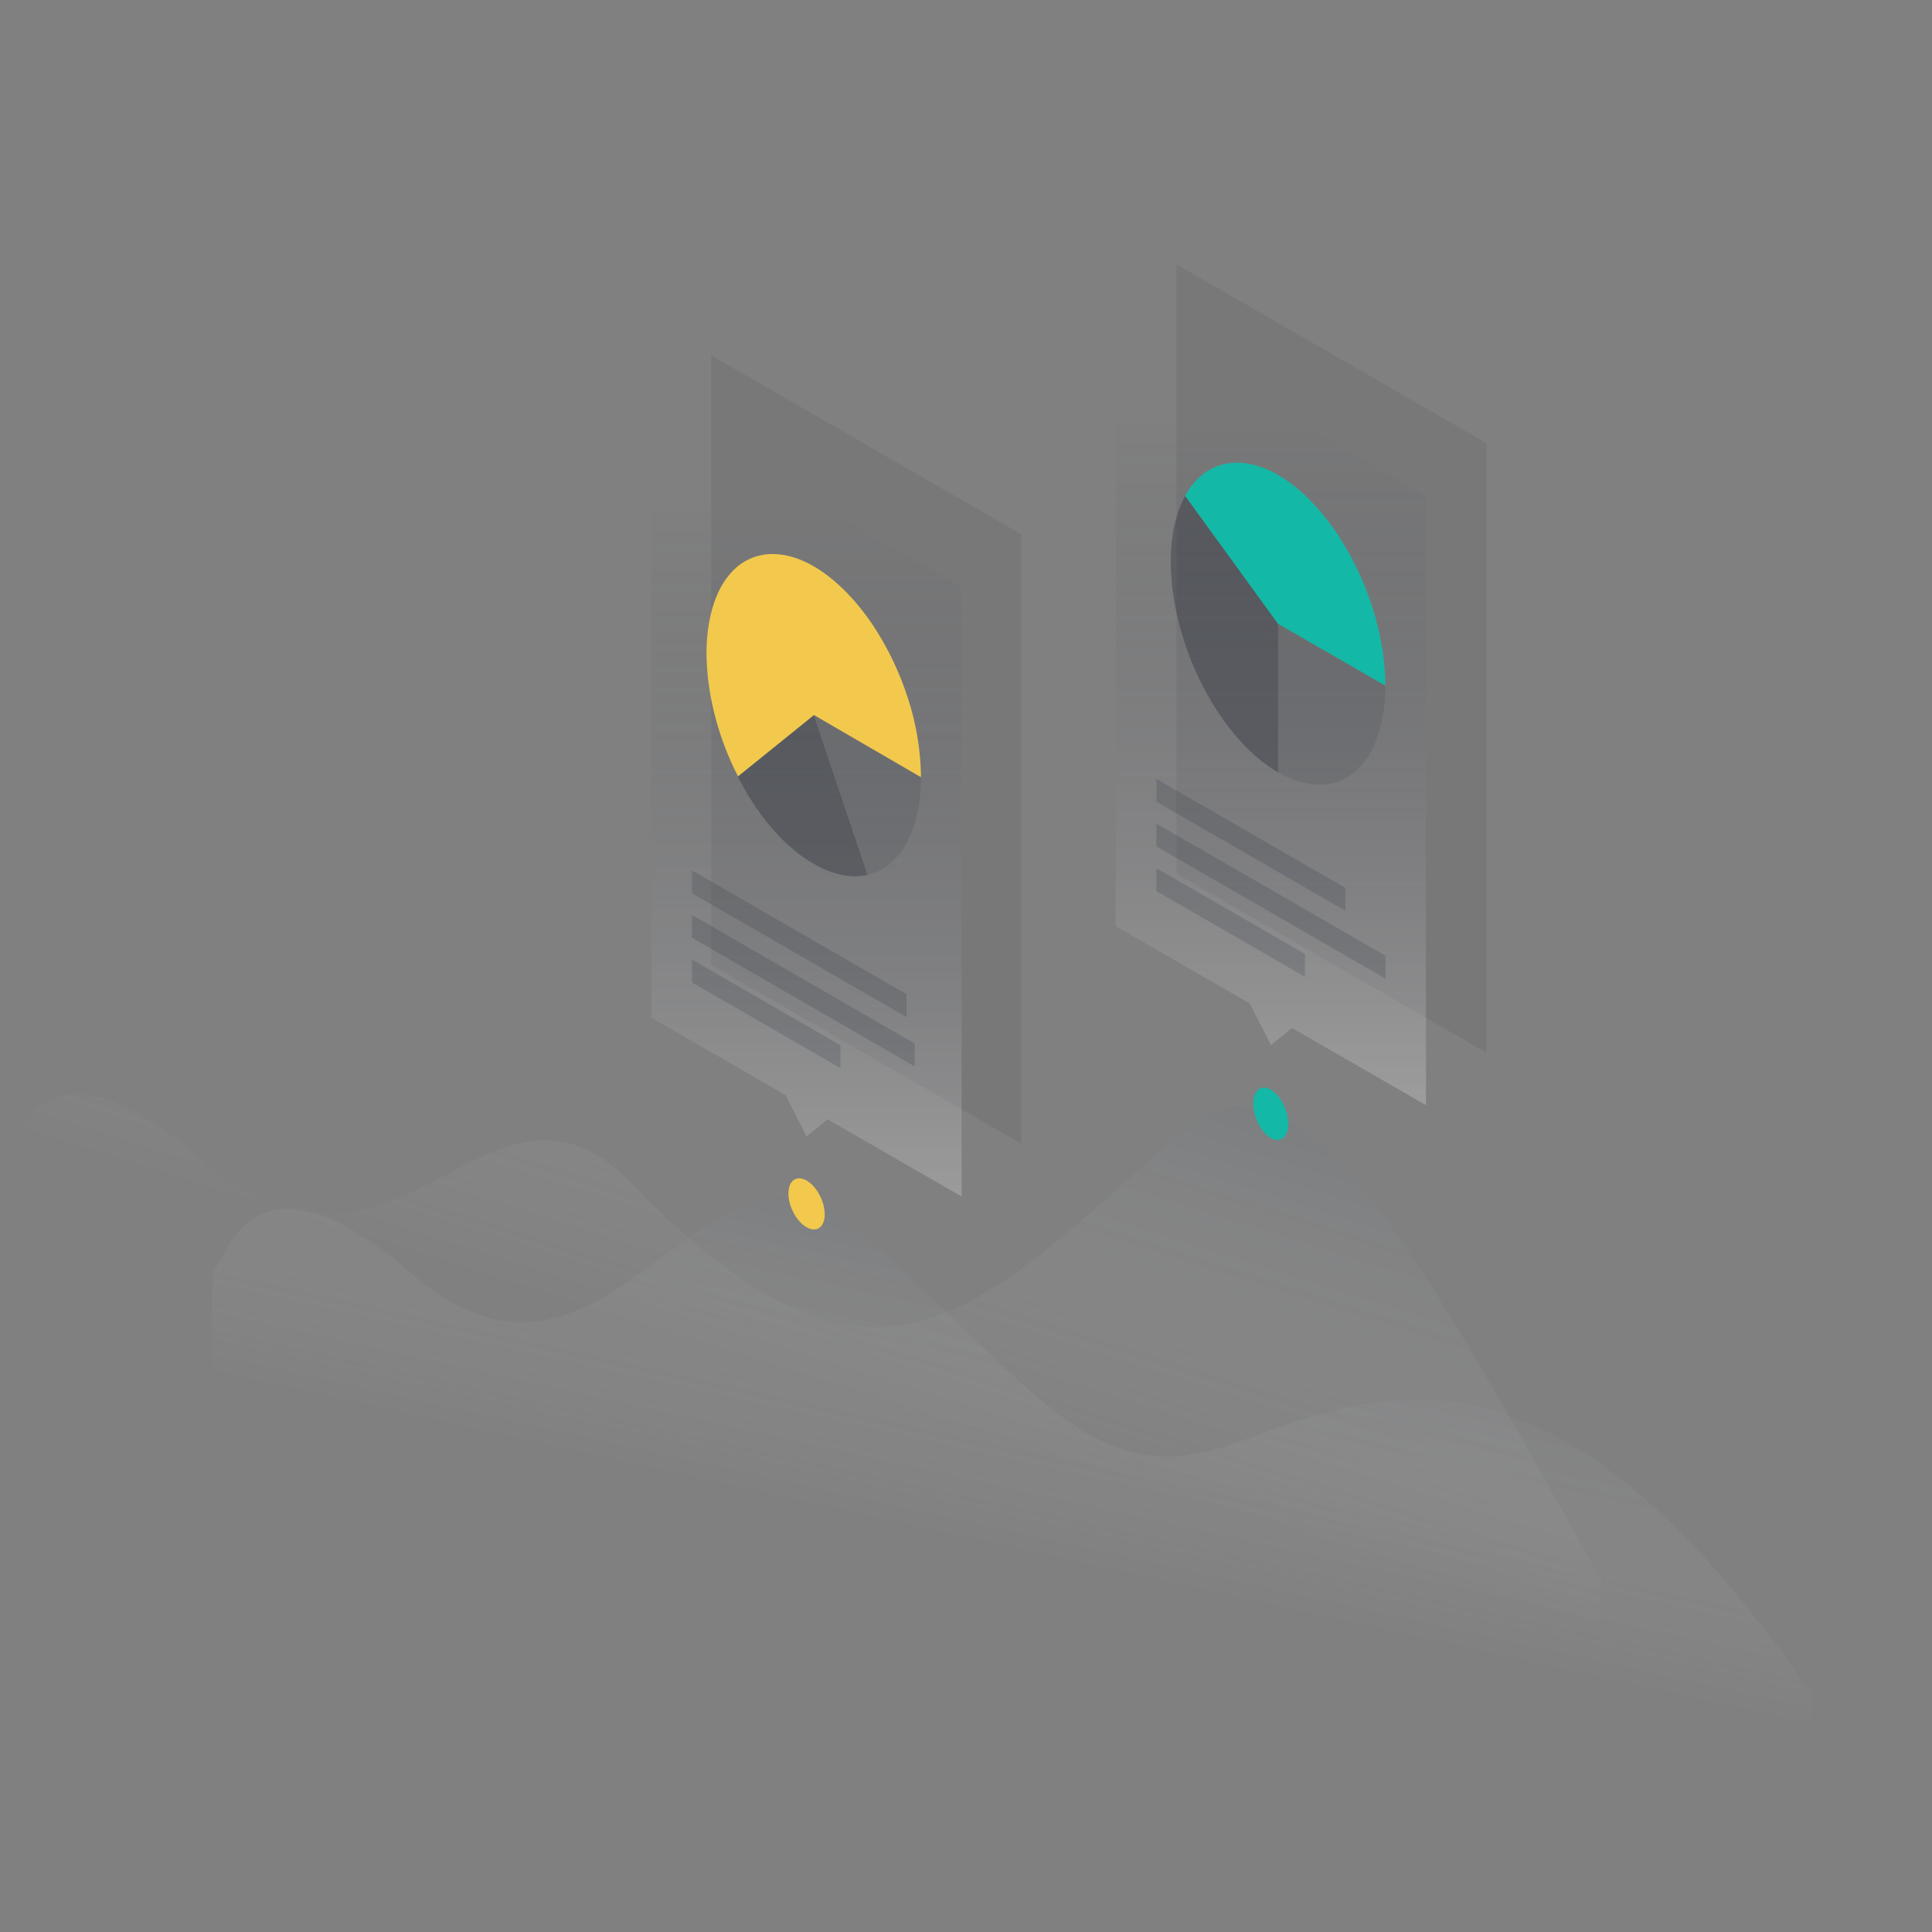 <svg id="Layer_1" data-name="Layer 1" xmlns="http://www.w3.org/2000/svg" xmlns:xlink="http://www.w3.org/1999/xlink" viewBox="0 0 1150 1150"><rect x="0" y="0" width="1150" height="1150" fill="#808080" stroke="none"/><defs><style>.cls-1,.cls-10,.cls-2,.cls-6,.cls-8{opacity:0.3;}.cls-1,.cls-10,.cls-2,.cls-5,.cls-6,.cls-7,.cls-8,.cls-9{isolation:isolate;}.cls-1{fill:url(#linear-gradient);}.cls-2{fill:url(#linear-gradient-2);}.cls-3{fill:#14b8a6;}.cls-4{fill:#f2c94c;}.cls-5,.cls-7,.cls-8,.cls-9{fill:#111827;}.cls-5{opacity:0.07;}.cls-6{fill:url(#linear-gradient-3);}.cls-7{opacity:0.1;}.cls-9{opacity:0.15;}.cls-10{fill:url(#linear-gradient-4);}</style><linearGradient id="linear-gradient" x1="650.45" y1="693.11" x2="529.3" y2="308.16" gradientTransform="matrix(1, 0, 0, -1, 0, 1150)" gradientUnits="userSpaceOnUse"><stop offset="0" stop-color="#111827"/><stop offset="1" stop-color="#fff" stop-opacity="0"/></linearGradient><linearGradient id="linear-gradient-2" x1="702.9" y1="527.4" x2="634.09" y2="215.92" xlink:href="#linear-gradient"/><linearGradient id="linear-gradient-3" x1="756.45" y1="900.8" x2="756.45" y2="452.44" gradientTransform="matrix(1, 0, 0, -1, 0, 1150)" gradientUnits="userSpaceOnUse"><stop offset="0" stop-color="#111627" stop-opacity="0"/><stop offset="1" stop-color="#fff"/></linearGradient><linearGradient id="linear-gradient-4" x1="480.05" y1="849.12" x2="480.05" y2="387.85" gradientTransform="matrix(1, 0, 0, -1, 0, 1150)" gradientUnits="userSpaceOnUse"><stop offset="0" stop-color="#111827" stop-opacity="0"/><stop offset="1" stop-color="#fff"/></linearGradient></defs><path class="cls-1" d="M119.4,690C21.8,605.2,8.1,686,1.6,687.2c0,0-2.9,19.5,0,90.6L953,1326.9V940.5C844.8,746.8,773.2,611.5,702.8,674c-122,108.1-181.4,180.7-326.5,30.7C290.3,615.8,236.6,791.8,119.4,690Z"/><path class="cls-2" d="M245.1,758.2c-97.6-84.8-111.3-4.1-117.9-2.8,0,0-2.9,19.5,0,90.6l951.4,549.1V1008.7c-154-223.6-255.5-182-343.5-149.7-86.2,31.6-117.8-34.4-226.9-128.5C418.5,653.1,362.3,860,245.1,758.2Z"/><path class="cls-3" d="M766.8,669c0-8-4.7-17.1-10.4-20.4S746,649,746,657s4.7,17.1,10.4,20.4S766.8,677,766.8,669Z"/><path class="cls-4" d="M490.9,722.8c0-7.7-4.8-16.7-10.8-20.1s-10.8,0-10.8,7.7,4.8,16.7,10.8,20.1S490.9,730.5,490.9,722.8Z"/><path class="cls-5" d="M700.2,157.3,884.8,263.8V626.6L700.2,520.1Z"/><path class="cls-6" d="M848.8,295,664.2,188.5l-.1,362.8,79.8,46,12.6,24.8L769,611.9l79.8,45.9Z"/><path class="cls-7" d="M824.6,408.1a92.69,92.69,0,0,1-4.9,31.1c-3.2,8.9-7.9,15.9-13.8,20.7a32.2,32.2,0,0,1-20.7,7.2c-7.7,0-16.1-2.5-24.4-7.4V371.2Z"/><path class="cls-8" d="M760.8,459.8c-11.2-6.5-22.2-16.9-31.9-30.3a172.68,172.68,0,0,1-23.4-45.9c-5.6-16.7-8.6-33.7-8.6-49.2s3-29.1,8.6-39.3l55.3,76.2Z"/><path class="cls-3" d="M824.6,408.1c0-19.5-4.6-41.1-13.2-61.5s-20.6-38.4-34.1-51.3-28-19.9-41-19.9-23.8,6.9-30.9,19.7l55.3,76.2Z"/><path class="cls-9" d="M688.3,463.6l112.5,64.9v13.6L688.3,477.2Z"/><path class="cls-9" d="M688.3,490.2l136.4,78.7v13.6L688.3,503.8Z"/><path class="cls-9" d="M688.3,516.8l88.4,51v13.6l-88.4-51Z"/><path class="cls-5" d="M423.3,211.5,607.9,318V680.8L423.3,574.3Z"/><path class="cls-10" d="M572.4,349.4,387.8,242.9l-.1,362.9,79.9,46,12.5,24.7,12.5-10.2,79.8,45.9Z"/><path class="cls-7" d="M548.2,462.6c0,15.5-3,29.1-8.6,39.3s-13.7,16.7-23.4,18.9l-31.9-95.1Z"/><path class="cls-8" d="M516.3,520.8c-12.2,2.7-26.3-1.6-40.3-12.1s-26.9-26.9-36.8-46.4l45.2-36.5Z"/><path class="cls-4" d="M548.2,462.6a156.78,156.78,0,0,0-7.5-46.1,177.3,177.3,0,0,0-20.8-43.9c-8.7-13.1-18.8-23.9-29.2-31.4s-21-11.4-30.7-11.4A32.48,32.48,0,0,0,435.1,341c-6.7,7.4-11.2,18.1-13.3,31.2s-1.5,28.1,1.5,43.8a173,173,0,0,0,16,46.1l45.2-36.5Z"/><path class="cls-9" d="M411.9,518.1l127.7,73.7v13.6L411.9,531.7Z"/><path class="cls-9" d="M411.9,544.6l132.6,76.6v13.6L411.9,558.2Z"/><path class="cls-9" d="M411.9,571.2l88.4,51v13.6l-88.4-51Z"/></svg>